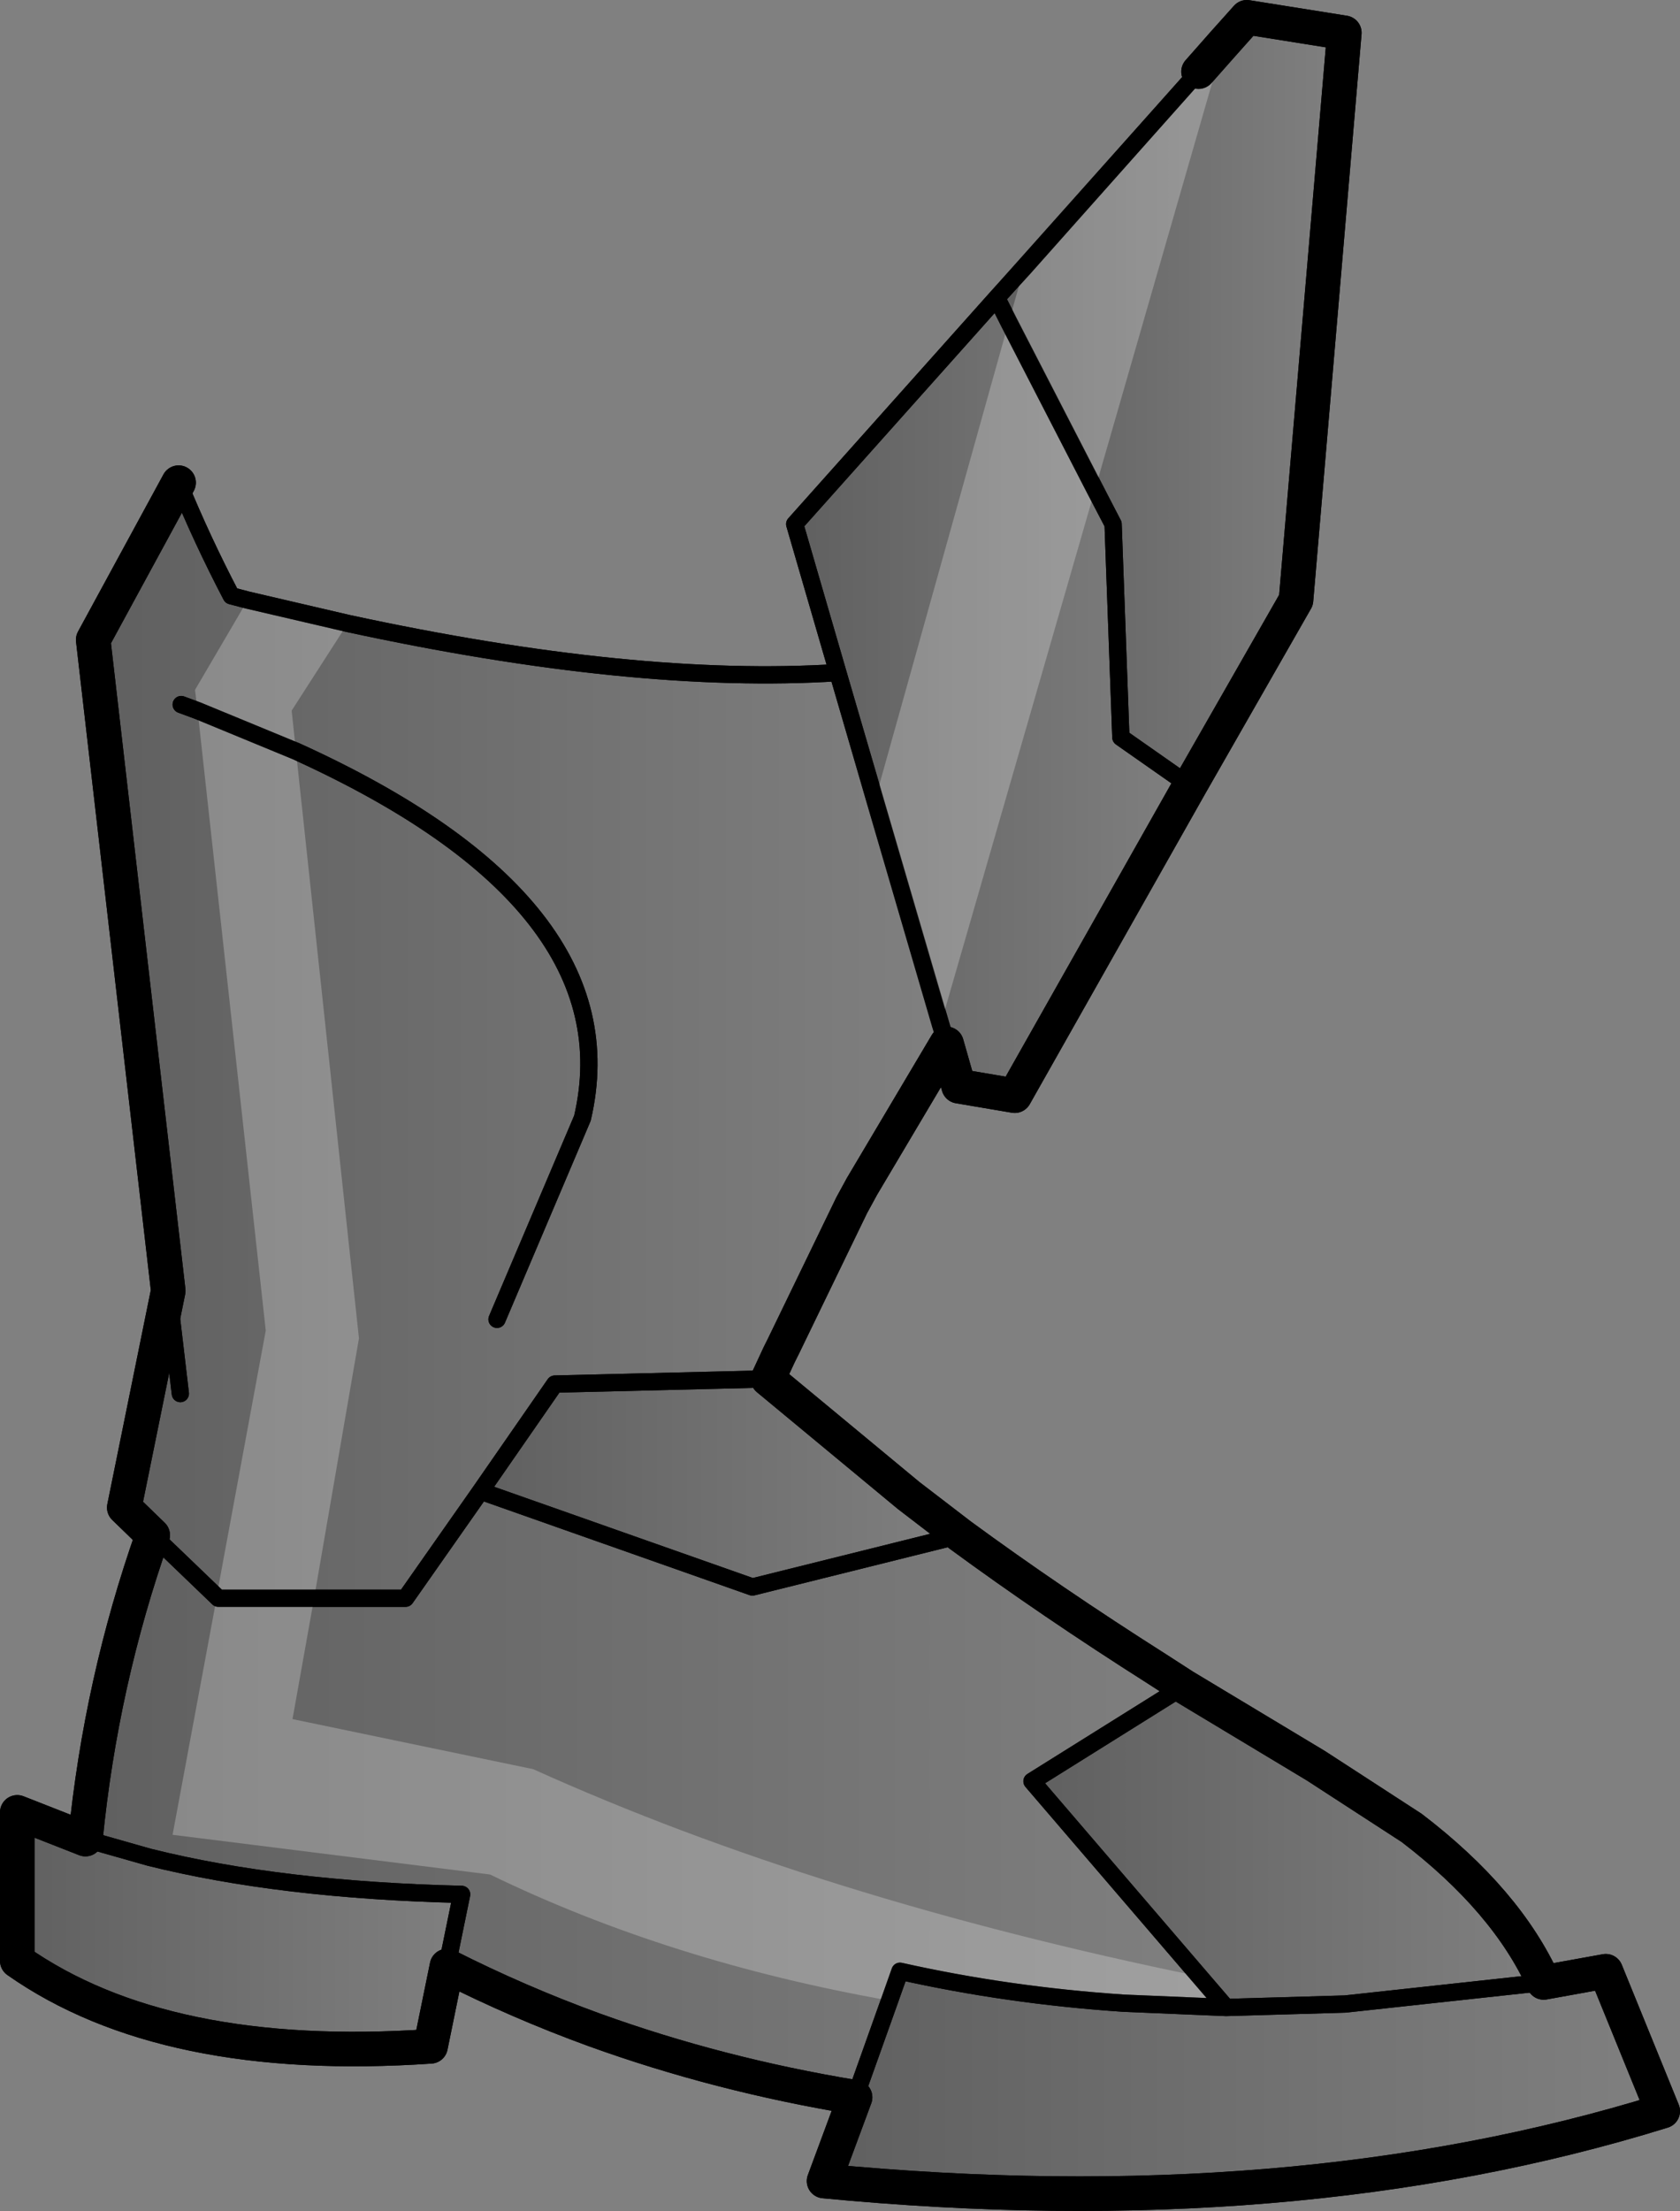 <?xml version="1.0" encoding="UTF-8" standalone="no"?>
<svg xmlns:xlink="http://www.w3.org/1999/xlink" height="128.05px" width="97.35px" xmlns="http://www.w3.org/2000/svg">
  <rect width="100%" height="100%" fill="#808080" stroke="none"/>
  <g transform="matrix(1.0, 0.0, 0.0, 1.0, -211.45, -310.75)">
    <path d="M300.9 425.55 L304.5 424.9 307.8 433.0 Q286.35 439.65 259.2 437.05 L261.0 432.2 263.6 424.9 Q269.85 426.3 276.55 426.75 L282.5 427.0 289.4 426.8 300.9 425.55" fill="url(#gradient0)" fill-rule="evenodd" stroke="none"/>
    <path d="M267.1 399.65 Q272.35 403.5 278.5 407.4 L280.05 408.4 271.25 413.9 282.5 427.0 276.55 426.75 Q269.85 426.3 263.6 424.9 L261.0 432.2 Q253.1 430.9 245.9 428.3 241.5 426.7 237.35 424.6 L238.2 420.45 Q227.7 420.2 220.1 418.3 L216.4 417.25 Q217.3 408.15 220.3 399.65 L224.1 403.3 234.95 403.3 239.3 397.1 255.05 402.65 267.1 399.65" fill="url(#gradient1)" fill-rule="evenodd" stroke="none"/>
    <path d="M280.05 408.4 L287.7 413.0 293.25 416.6 Q298.75 420.8 300.9 425.55 L289.4 426.8 282.5 427.0 271.25 413.9 280.05 408.4" fill="url(#gradient2)" fill-rule="evenodd" stroke="none"/>
    <path d="M255.95 390.6 L264.1 397.35 267.1 399.65 255.05 402.65 239.3 397.1 243.6 390.9 255.95 390.6" fill="url(#gradient3)" fill-rule="evenodd" stroke="none"/>
    <path d="M221.8 338.7 Q223.15 342.0 224.85 345.25 L225.8 345.5 231.6 346.85 Q248.25 350.45 260.0 349.7 L266.3 371.2 261.4 379.45 261.1 380.0 260.8 380.55 256.85 388.7 256.6 389.2 255.95 390.6 243.6 390.9 239.3 397.1 234.95 403.3 224.1 403.3 220.3 399.65 218.65 398.05 221.2 385.5 216.85 347.8 221.8 338.7 M221.95 351.55 L222.9 351.9 228.6 354.25 Q248.1 363.1 245.2 375.5 L240.25 387.15 245.2 375.5 Q248.1 363.1 228.6 354.25 L222.9 351.9 221.95 351.55 M221.9 391.45 L221.2 385.5 221.9 391.45" fill="url(#gradient4)" fill-rule="evenodd" stroke="none"/>
    <path d="M237.35 424.6 L236.4 429.25 Q221.0 430.3 212.45 424.3 L212.45 415.7 216.4 417.25 220.1 418.3 Q227.7 420.2 238.2 420.45 L237.35 424.6" fill="url(#gradient5)" fill-rule="evenodd" stroke="none"/>
    <path d="M269.2 328.0 L275.95 341.1 276.4 353.45 280.4 356.25 270.25 374.2 267.0 373.65 266.3 371.2 260.0 349.7 257.5 341.1 269.2 328.0" fill="url(#gradient6)" fill-rule="evenodd" stroke="none"/>
    <path d="M280.9 314.9 L283.7 311.75 289.35 312.65 286.55 345.5 280.4 356.25 276.4 353.45 275.95 341.1 269.2 328.0 280.9 314.9" fill="url(#gradient7)" fill-rule="evenodd" stroke="none"/>
    <path d="M221.8 338.7 L216.85 347.8 221.2 385.5 218.65 398.05 220.3 399.65 Q217.3 408.15 216.4 417.25 L212.45 415.7 212.45 424.3 Q221.0 430.3 236.4 429.25 L237.35 424.6 Q241.5 426.7 245.9 428.3 253.1 430.9 261.0 432.2 L259.2 437.05 Q286.35 439.65 307.8 433.0 L304.5 424.9 300.9 425.55 Q298.75 420.8 293.25 416.6 L287.7 413.0 280.05 408.4 278.5 407.4 Q272.35 403.5 267.1 399.65 L264.1 397.35 255.95 390.6 256.6 389.2 256.85 388.7 260.8 380.55 261.1 380.0 261.4 379.45 266.3 371.2 267.0 373.65 270.25 374.2 280.4 356.25 286.55 345.5 289.35 312.65 283.7 311.75 280.9 314.9" fill="none" stroke="#000000" stroke-linecap="round" stroke-linejoin="round" stroke-width="2.0"/>
    <path d="M260.0 349.7 Q248.25 350.45 231.6 346.85 L225.8 345.5 224.85 345.25 Q223.15 342.0 221.8 338.7 M221.2 385.5 L221.9 391.45 M240.25 387.15 L245.2 375.5 Q248.1 363.1 228.6 354.25 L222.9 351.9 221.95 351.55 M280.9 314.9 L269.2 328.0 275.95 341.1 276.4 353.45 280.4 356.25 M269.2 328.0 L257.5 341.1 260.0 349.7 266.3 371.2 M239.3 397.1 L243.6 390.9 255.95 390.6 M300.9 425.55 L289.4 426.8 282.5 427.0 276.55 426.75 Q269.85 426.3 263.6 424.9 L261.0 432.2 M282.5 427.0 L271.25 413.9 280.05 408.4 M267.1 399.65 L255.05 402.65 239.3 397.1 234.95 403.3 224.1 403.3 220.3 399.65 M216.4 417.25 L220.1 418.3 Q227.7 420.2 238.2 420.45 L237.35 424.6" fill="none" stroke="#000000" stroke-linecap="round" stroke-linejoin="round" stroke-width="1.0"/>
    <path d="M231.6 346.85 L228.35 351.9 228.6 354.25 222.9 351.9 222.75 350.7 225.8 345.5 231.6 346.85 M270.8 326.25 L280.9 314.9 282.35 313.25 274.9 339.1 269.9 329.4 274.9 339.1 265.95 370.1 262.15 357.1 269.9 329.4 270.8 326.25 M222.9 351.9 L228.6 354.25 232.25 388.25 229.65 403.3 224.1 403.3 229.65 403.3 228.4 410.3 242.35 413.2 Q258.95 420.7 280.95 425.2 L282.5 427.0 276.55 426.75 Q269.85 426.3 263.6 424.9 L263.0 426.6 Q250.25 424.35 239.85 419.3 L221.45 417.0 224.0 403.3 224.1 403.3 224.0 403.2 226.85 387.8 222.9 351.9" fill="#ffffff" fill-opacity="0.251" fill-rule="evenodd" stroke="none"/>
    <path d="M221.8 338.7 L216.85 347.8 221.2 385.5 218.65 398.05 220.3 399.65 Q217.3 408.15 216.4 417.25 L212.45 415.7 212.45 424.3 Q221.0 430.3 236.4 429.25 L237.35 424.6 Q241.5 426.7 245.9 428.3 253.1 430.9 261.0 432.2 L259.2 437.05 Q286.35 439.65 307.8 433.0 L304.5 424.9 300.9 425.55 Q298.75 420.8 293.25 416.6 L287.7 413.0 280.05 408.4 278.5 407.4 Q272.35 403.5 267.1 399.65 L264.1 397.35 255.95 390.6 256.6 389.2 256.85 388.7 260.8 380.55 261.1 380.0 261.4 379.45 266.3 371.2 267.0 373.65 270.25 374.2 280.4 356.25 286.55 345.5 289.35 312.65 283.7 311.75 282.35 313.25 280.9 314.9" fill="none" stroke="#000000" stroke-linecap="round" stroke-linejoin="round" stroke-width="2.0"/>
    <path d="M225.8 345.5 L224.85 345.25 Q223.15 342.0 221.8 338.7 M221.2 385.5 L221.9 391.45 M228.6 354.25 Q248.1 363.1 245.2 375.5 L240.25 387.15 M225.8 345.5 L231.6 346.85 Q248.25 350.45 260.0 349.7 L257.5 341.1 269.2 328.0 270.8 326.25 280.9 314.9 M228.6 354.25 L222.9 351.9 221.95 351.55 M224.0 403.2 L224.1 403.3 229.65 403.3 234.95 403.3 239.3 397.1 243.6 390.9 255.95 390.6 M274.9 339.1 L275.95 341.1 276.4 353.45 280.4 356.25 M269.9 329.4 L274.9 339.1 M269.2 328.0 L269.9 329.4 M262.15 357.1 L265.95 370.1 266.3 371.2 M260.0 349.7 L262.15 357.1 M300.9 425.55 L289.4 426.8 282.5 427.0 276.55 426.75 Q269.85 426.3 263.6 424.9 L263.0 426.6 261.0 432.2 M280.95 425.2 L271.25 413.9 280.05 408.4 M282.5 427.0 L280.95 425.2 M239.3 397.1 L255.05 402.65 267.1 399.65 M237.35 424.6 L238.2 420.45 Q227.7 420.2 220.1 418.3 L216.4 417.25 M220.3 399.65 L224.0 403.2" fill="none" stroke="#000000" stroke-linecap="round" stroke-linejoin="round" stroke-width="1.0"/>
  </g>
  <defs>
    <linearGradient gradientTransform="matrix(-0.03, 0.0, 0.0, -0.008, 283.5, 431.35)" gradientUnits="userSpaceOnUse" id="gradient0" spreadMethod="pad" x1="-819.2" x2="819.2">
      <stop offset="0.0" stop-color="#000000" stop-opacity="0.0"/>
      <stop offset="1.0" stop-color="#000000" stop-opacity="0.251"/>
    </linearGradient>
    <linearGradient gradientTransform="matrix(-0.04, 0.0, 0.0, -0.021, 249.45, 414.65)" gradientUnits="userSpaceOnUse" id="gradient1" spreadMethod="pad" x1="-819.2" x2="819.2">
      <stop offset="0.0" stop-color="#000000" stop-opacity="0.0"/>
      <stop offset="1.0" stop-color="#000000" stop-opacity="0.251"/>
    </linearGradient>
    <linearGradient gradientTransform="matrix(-0.018, 0.0, 0.0, -0.011, 286.1, 417.7)" gradientUnits="userSpaceOnUse" id="gradient2" spreadMethod="pad" x1="-819.2" x2="819.2">
      <stop offset="0.0" stop-color="#000000" stop-opacity="0.0"/>
      <stop offset="1.0" stop-color="#000000" stop-opacity="0.251"/>
    </linearGradient>
    <linearGradient gradientTransform="matrix(-0.017, 0.0, 0.0, -0.007, 253.2, 396.65)" gradientUnits="userSpaceOnUse" id="gradient3" spreadMethod="pad" x1="-819.2" x2="819.2">
      <stop offset="0.0" stop-color="#000000" stop-opacity="0.0"/>
      <stop offset="1.0" stop-color="#000000" stop-opacity="0.251"/>
    </linearGradient>
    <linearGradient gradientTransform="matrix(-0.03, 0.0, 0.0, -0.039, 241.6, 371.0)" gradientUnits="userSpaceOnUse" id="gradient4" spreadMethod="pad" x1="-819.2" x2="819.2">
      <stop offset="0.0" stop-color="#000000" stop-opacity="0.0"/>
      <stop offset="1.0" stop-color="#000000" stop-opacity="0.251"/>
    </linearGradient>
    <linearGradient gradientTransform="matrix(-0.016, 0.0, 0.0, -0.008, 225.35, 422.55)" gradientUnits="userSpaceOnUse" id="gradient5" spreadMethod="pad" x1="-819.2" x2="819.2">
      <stop offset="0.0" stop-color="#000000" stop-opacity="0.0"/>
      <stop offset="1.0" stop-color="#000000" stop-opacity="0.251"/>
    </linearGradient>
    <linearGradient gradientTransform="matrix(-0.014, 0.0, 0.0, -0.028, 268.95, 351.1)" gradientUnits="userSpaceOnUse" id="gradient6" spreadMethod="pad" x1="-819.2" x2="819.2">
      <stop offset="0.0" stop-color="#000000" stop-opacity="0.0"/>
      <stop offset="1.0" stop-color="#000000" stop-opacity="0.251"/>
    </linearGradient>
    <linearGradient gradientTransform="matrix(-0.012, 0.0, 0.0, -0.027, 279.3, 334.0)" gradientUnits="userSpaceOnUse" id="gradient7" spreadMethod="pad" x1="-819.2" x2="819.2">
      <stop offset="0.0" stop-color="#000000" stop-opacity="0.0"/>
      <stop offset="1.0" stop-color="#000000" stop-opacity="0.251"/>
    </linearGradient>
  </defs>
</svg>
